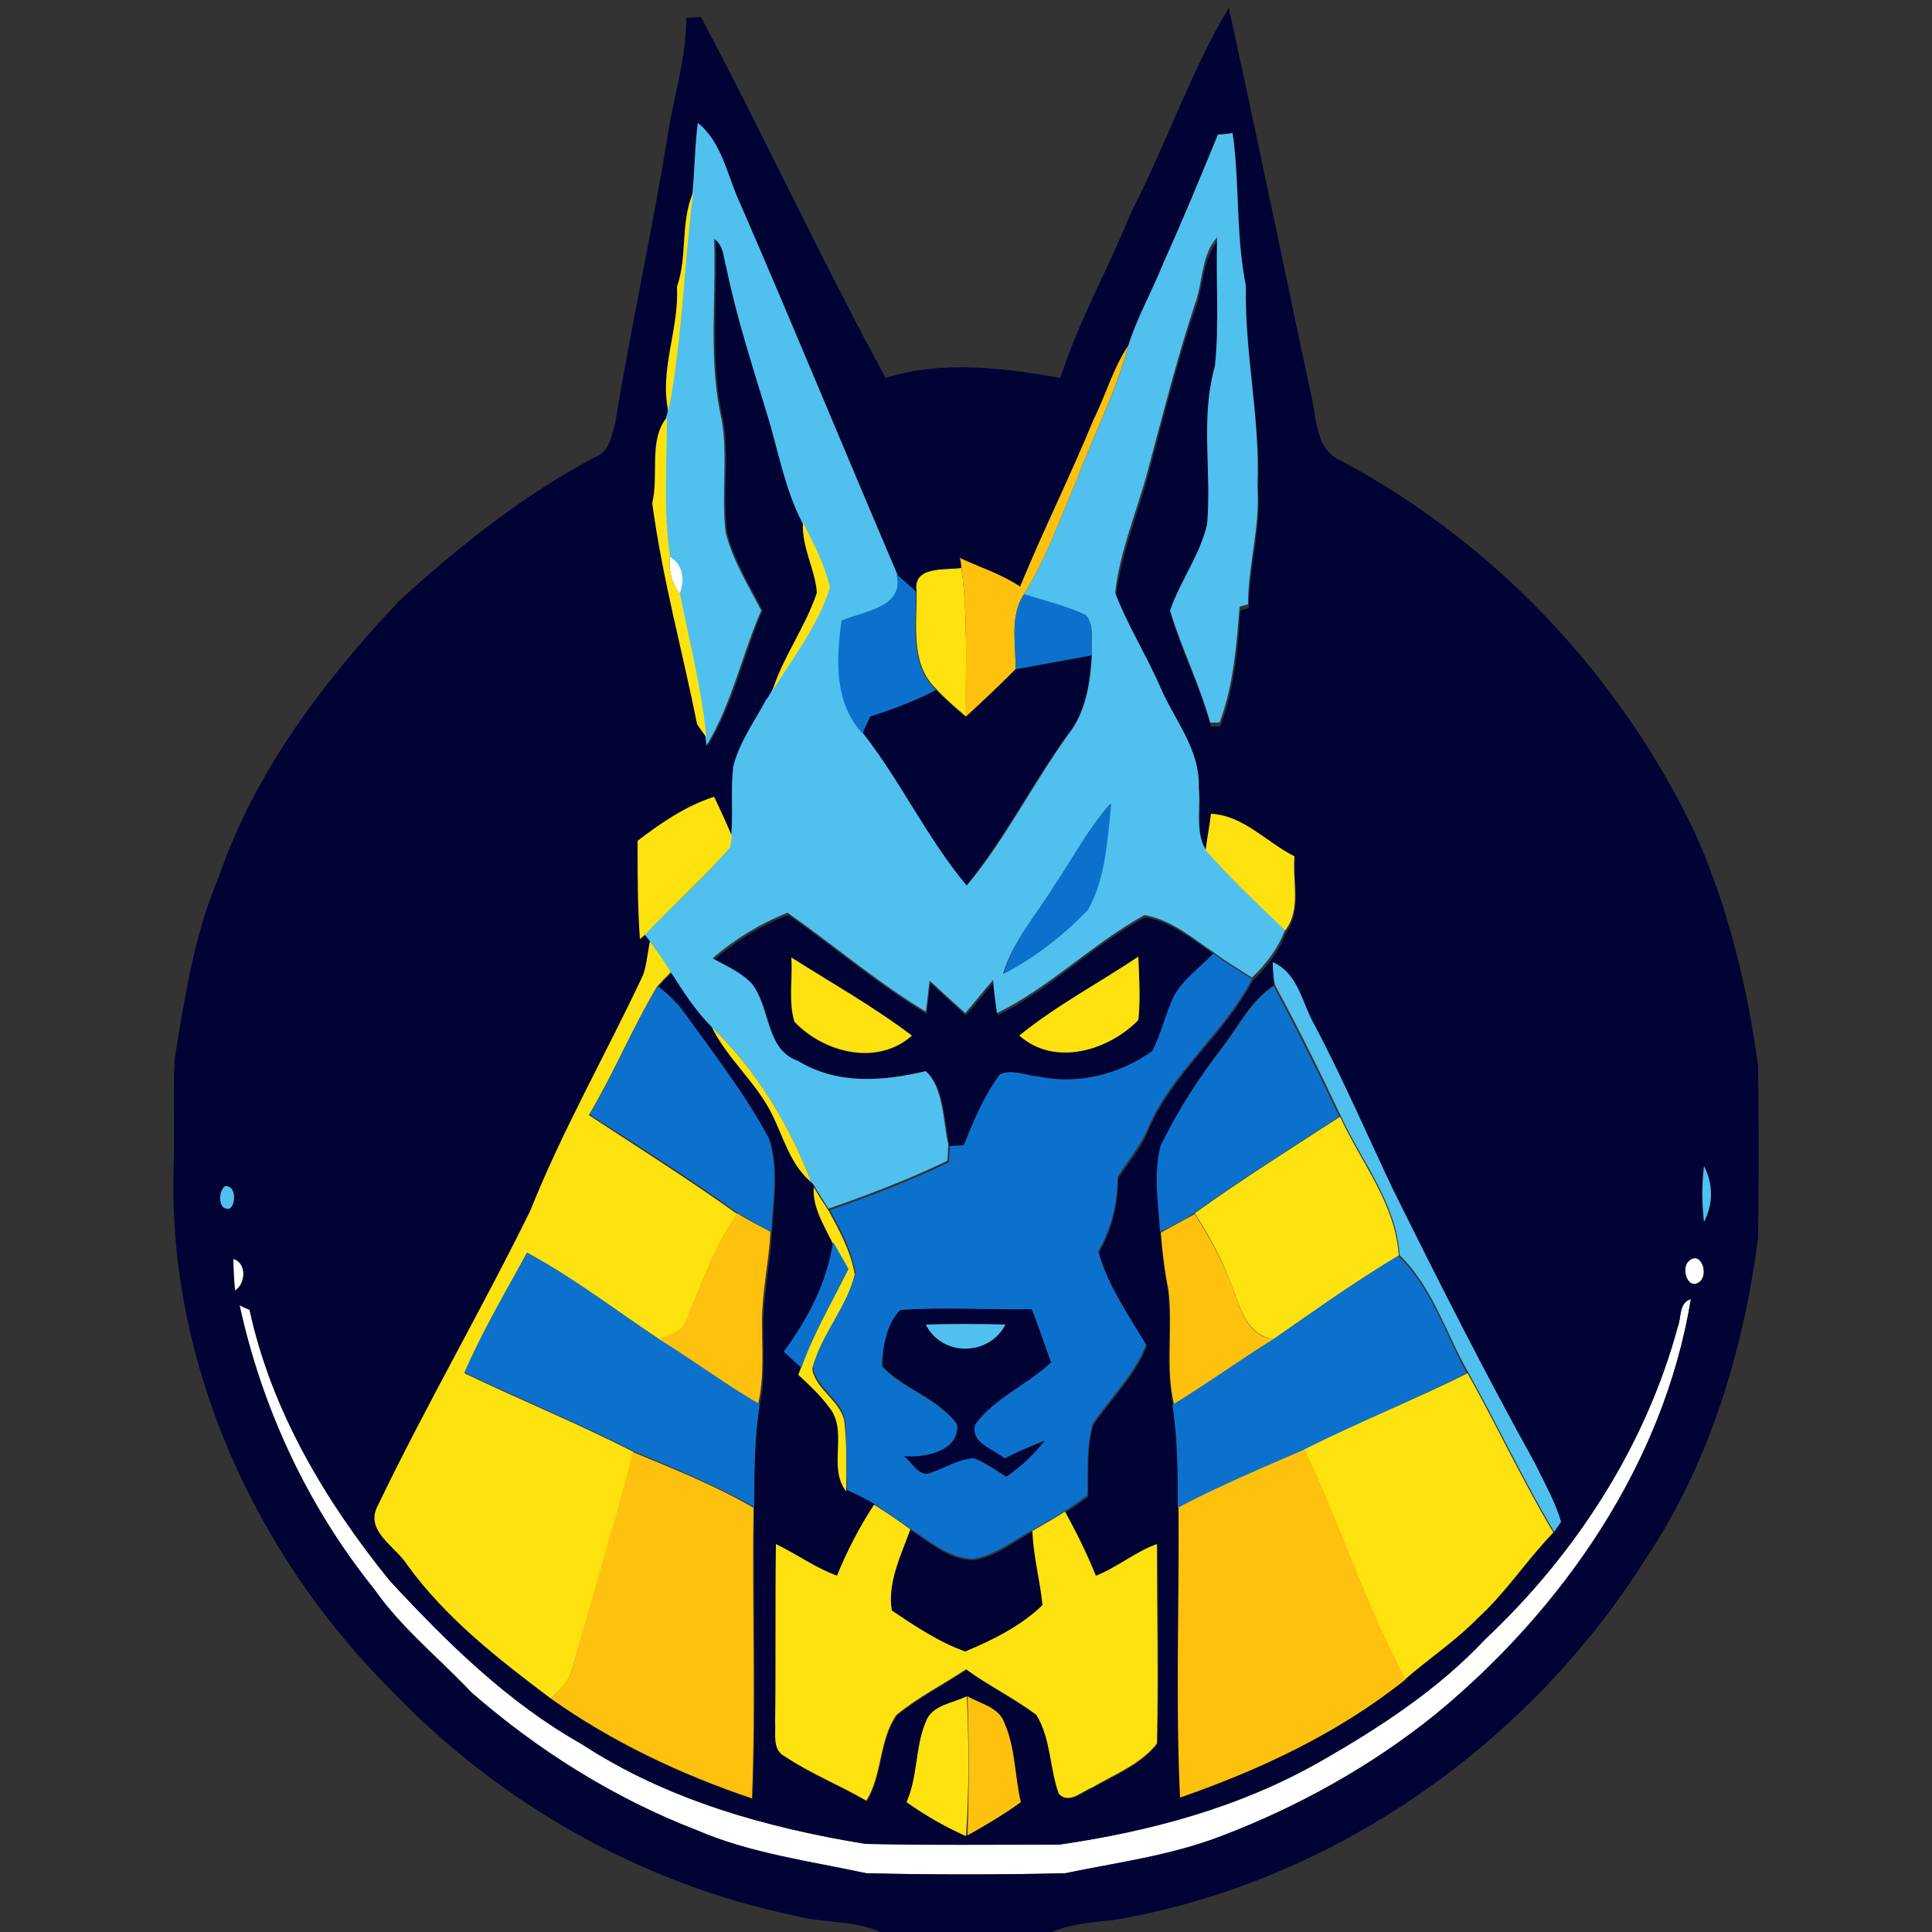<?xml version="1.0" encoding="utf-8"?>
<!-- Generator: Adobe Illustrator 26.0.3, SVG Export Plug-In . SVG Version: 6.00 Build 0)  -->
<svg version="1.1" id="Layer_1" xmlns="http://www.w3.org/2000/svg" xmlns:xlink="http://www.w3.org/1999/xlink" x="0px" y="0px"
	 viewBox="0 0 250 250" style="enable-background:new 0 0 250 250;" xml:space="preserve">
<rect x="0" y="0" width="250" height="250" fill="#333333" stroke="none"/>
<style type="text/css">
	.st0{fill:#FFFFFF;}
	.st1{fill:#000334;}
	.st2{fill:#50C0EE;}
	.st3{fill:#FDE210;}
	.st4{fill:#FDC10E;}
	.st5{fill:#0C71CD;}
</style>
<g id="_x23_ffffffff">
	<path class="st0" d="M86.7,72c1.8,1,2.1,3.2,1.3,4.9C86.9,75.5,86.5,73.8,86.7,72z"/>
	<path class="st0" d="M30.2,162.9c1.8,0.5,1.6,3.2,0.2,4.1C30.2,165.6,30.2,164.3,30.2,162.9z"/>
	<path class="st0" d="M218.5,163.2c1.6-1.5,2.7,1.8,1.4,2.7C218.4,167,217.5,164.1,218.5,163.2z"/>
	<path class="st0" d="M217.1,171.7c0.5-1.3,0.1-3.1,1.7-3.6c-3.5,21.3-16.6,40.1-33,53.7c-8.3,6.7-17.8,12-27.8,15.8
		c-6.5,2.5-13.4,3.4-20.2,4.8c-8.6,0.2-17.2,0.2-25.7,0c-7.4-1.6-15-2.5-22-5.6c-10.7-4.1-20.5-10.3-29.1-17.8
		c-4.2-4.5-9.1-8.4-12.6-13.4C39.8,195,33.9,182.2,31,168.9c0.3,0.2,1,0.5,1.3,0.6c2.8,13,9.8,24.8,18.1,35
		c7.4,8,15.3,15.8,24.9,21.2c11,7.2,23.8,10.8,36.7,12.9c8.3,0.1,16.7,0.1,25,0.1c11.8-1.7,23.5-4.8,33.9-10.8
		c7.7-4.4,15.2-9.3,21.3-15.8C203.8,201.2,212.9,187.2,217.1,171.7z"/>
</g>
<g id="_x23_000334ff">
	<path class="st1" d="M88.8,2.3c0.5,0,1.4-0.1,1.9-0.1c8.2,15.4,15.5,31.3,23.9,46.7c7.3-2.3,15.2-1.3,22.6,0
		c2.4-7.4,6.3-14.3,9.2-21.5c4.5-8.7,7.6-18,12.6-26.4c3.6,16.4,7,32.9,10.5,49.4c0.9,3.2,0.5,7.7,4,9.2
		c19.9,10.6,36.1,27.8,45.8,48.1c4.3,9.6,6.8,19.9,8.2,30.3c0.1,7.4,0.1,14.8,0,22.1c-1.9,14.7-6.3,29.3-14.6,41.7
		c-15.3,24.2-40.8,42-69.1,46.7c-2.6,0.2-5.2,0.5-7.7,1.5h-22.2c-3.5-1.6-7.4-1.1-11-2.1c-19.9-4.1-38.4-14.6-52.4-29.3
		c-17.9-17.9-29.1-43.1-28-68.6c0.1-4.3-0.1-8.7,0.1-13c1.3-7.9,2.5-16,5.7-23.5C33,99.8,41.9,88.1,51.7,77.7
		c7.8-7.1,16.1-13.7,25.4-18.6c1.8-0.7,2-2.7,2.5-4.3c2-12.3,4.7-24.4,6.7-36.7C87.1,12.8,88.8,7.6,88.8,2.3 M90.3,15.9
		c-0.3,3-0.4,6-0.6,9.1c-1.7,3.8-0.7,8.2-2.1,12.2c0.3,5.5-2.3,10.7-1.2,16.2L86.3,54c-2.5,3-1.1,7.5-1.9,11.1
		c1.3,9.7,3.9,19.1,5.9,28.6c0.3,0.4,0.9,1.2,1.2,1.7l0.1,1.1c3.3-5.3,4.6-11.7,7.1-17.5c-1.7-3.3-3.7-6.5-4.6-10.1
		c-0.6-4.8,0.3-9.7-0.5-14.5c-1.8-7.7-0.7-15.7-1-23.5c1.2,0.9,1.2,2.5,1.6,3.8c1.3,6.3,3.3,12.5,5.2,18.7c1.5,4.7,2.2,9.7,4.6,14.2
		c-0.2,3.2,1.6,6,1.8,9.2c-1.5,4.4-4.5,8.2-5.8,12.8l-0.4,0.7c-0.1,0.1-0.2,0.3-0.3,0.4c-1.6,2.7-3.4,5.4-4.2,8.5
		c-0.4,3,0,6.1-0.3,9.1c-0.7-1.7-1.5-3.4-2.3-5.1c-3.7,1.2-6.9,3.4-9.9,5.7c0,4.2,0.1,8.5,0.3,12.7l0.7-0.6l0.7,0.9
		c-0.3,1.5-0.4,3-1,4.4c-4.8,10.2-10.4,20-14.6,30.5c-6.3,12.9-13.5,25.2-19.7,38.1c-1.8,3.2,2.4,5.3,3.8,7.7
		c5,6.9,11.9,12.2,18.6,17.3c7.9,5.6,16.8,9.8,26,12.9c0.5-12.5,0.1-25.1,0.2-37.6c0-4.4,0-8.9,0.7-13.3c0.8-3.5,0.4-7.1,0.5-10.7
		c0-3.9,0.9-7.7,1.1-11.6c0.2-4,1-8.2-0.3-12.1c-3.2-5.9-7.4-11.2-11.2-16.6c-0.9-1.2-2-2.2-3.2-3.1c0.5-0.7,1.1-1.3,1.8-1.9
		c1.5,2.5,3.2,5,5.3,7.1c2,4.1,5.8,7.2,7.8,11.3c1.5,3,2.4,6.6,5.1,8.8l0.3,0.6c-0.2,2.6,1.3,4.9,2.5,7.1c-0.8,5.2-3.3,9.9-6.4,14.1
		c0.8,0.7,1.5,1.4,2.3,2.1l-0.3,0.8c1.3,1.3,2.8,2.6,3.9,4.1c2.7,3.1-0.2,7.8,2.3,11c1.2,0.6,2.4,1.1,3.5,1.8
		c-1.9,2.9-3.5,6-4.8,9.2c-2.8-1-5.3-2.8-8-4c-0.1,7.7,0,15.4-0.1,23.1c0.2,1.5-0.3,3.5,1.3,4.4c3.3,2.2,7,3.8,10.5,5.7
		c2.1-3.4,1.6-7.9,3.9-11.1c2.8-2.3,6-3.9,9-5.9c2.9,2.2,6.2,3.8,9.1,5.9c1.9,3,1.8,6.9,2.9,10.2c1.3,1.4,2.9-0.3,4.3-0.8
		c2.9-1.7,6.3-3,8.4-5.7c0.2-8.6,0.1-17.2,0-25.8c-2.8,1-5.1,3-7.9,4.1c-1.1-2.9-2.5-5.6-4-8.3c1-0.6,1.9-1.3,2.9-2
		c0.1-3.1-0.2-6.3,0.7-9.3c2.3-3.4,5.4-6.3,6.9-10.2c-2.3-3.9-5-7.7-6.2-12.1c1.7-2.9,2.5-6.2,2.5-9.6c1.3-2,2.9-3.8,3.8-6
		c3.1-7.5,9.9-12.5,13.6-19.6c1.9-1.8,3.4-3.8,4.3-6.2c2.1-2.8,0.9-6.5,1.2-9.6c-3.6-1.8-6.6-5.3-10.8-5.5c-0.2,1.6-0.5,3.2-0.7,4.8
		c-1.4-2.4-0.6-5.5-0.9-8.1c0.2-4.9-3.2-8.7-5-13c-1.8-4.1-4.2-7.9-5.8-12.1c0.7-5.6,2.9-10.8,4.3-16.1c1.9-7.1,3.6-14.2,6-21.2
		c1.1-2.8,0.8-6.3,2.9-8.7c-0.1,5.5,0.3,11.1-0.3,16.7c-1.9,6.6-0.5,13.6-1,20.4c-0.8,4-3.4,7.4-4.8,11.2c1.5,4.9,3.8,9.5,5.2,14.5
		c0.3,0,0.9,0,1.2,0c1.8-4.7,2.3-9.9,2.6-15c0.3-0.1,0.8-0.2,1.1-0.3c0-5.1,1.6-10.2,1.2-15.3c0.4-8.7-1.7-17.3-1.5-26
		c-1.4-6.5-0.8-13.2-1.7-19.7c-0.5,0-1.4,0.1-1.9,0.2c-2.3,5.6-4.5,11.2-7.1,16.7c-0.1,0.1-0.2,0.4-0.2,0.5
		c-1.4,3.4-3.2,6.6-4.3,10.1c-2,2.9-3,6.4-4.5,9.6c-3,7.3-6.5,14.3-9.4,21.5c-2.4-1.6-5.2-2.6-7.8-3.7c0.1,0.3,0.1,1,0.2,1.3
		c-2.1,0.3-6.3-0.3-5.8,3c-0.8-0.7-1.7-1.4-2.5-2.2c-6.8-16-13.4-32-20.3-47.9C94.1,22.8,93.5,18.5,90.3,15.9 M164.7,124.5
		c0,0.8,0.1,2.3,0.1,3c-2.9,1.9-4.5,5.1-6.5,7.8c-3.1,4-5.9,8.3-8,12.9c-0.9,3.6-0.3,7.5-0.1,11.2c0.2,2.5,0.5,5,0.9,7.5
		c0.6,4.9-0.4,9.9,0.7,14.8c0.7,4.4,0.7,8.9,0.7,13.3c0.2,12.5-0.3,25.1,0.2,37.6c10.4-3.7,20.5-8.4,29.2-15.3
		c3.1-2.7,6.6-5.1,9.5-8c3.6-3.3,6.3-7.5,9.7-11c0.2-0.3,0.7-1,0.9-1.3c-0.8-2.7-2.2-5.1-3.4-7.6c-6.4-11.7-12.5-23.5-18.4-35.5
		c-3.3-7-6.3-14.1-10-21C168.5,130,168.1,126,164.7,124.5 M220.5,150.9c-0.2,2.4-0.2,4.8,0,7.2C221.7,155.8,221.7,153.1,220.5,150.9
		 M29.1,153.5c-0.9,0.6-0.9,3.1,0.6,2.9C30.6,155.8,30.6,153.3,29.1,153.5 M30.2,162.9c0,1.4,0.1,2.7,0.2,4.1
		C31.8,166.2,32,163.5,30.2,162.9 M218.5,163.2c-1,0.9-0.2,3.8,1.4,2.7C221.2,164.9,220.1,161.7,218.5,163.2 M217.1,171.7
		c-4.2,15.5-13.3,29.5-24.9,40.4c-6.1,6.5-13.6,11.4-21.3,15.8c-10.4,5.9-22.1,9.1-33.9,10.8c-8.4,0-16.7,0.1-25-0.1
		c-12.8-2.1-25.7-5.7-36.7-12.9c-9.6-5.4-17.5-13.2-24.9-21.2c-8.3-10.3-15.3-22-18.1-35c-0.3-0.2-1-0.5-1.3-0.6
		c2.9,13.3,8.8,26,17.4,36.7c3.5,5.1,8.4,9,12.6,13.4c8.6,7.5,18.5,13.7,29.1,17.8c7,3,14.6,4,22,5.6c8.6,0.2,17.2,0.2,25.7,0
		c6.8-1.4,13.7-2.3,20.2-4.8c10-3.8,19.5-9.1,27.8-15.8c16.5-13.5,29.5-32.4,33-53.7C217.2,168.6,217.6,170.5,217.1,171.7
		 M119.8,222.8c-1.4,3.3-1,7-2.4,10.3c2.4,1.7,5,3.2,7.7,4.4c2.4-1.3,4.7-2.7,6.9-4.3c-0.8-3.4-0.7-7-2.1-10.2
		c-0.7-2.1-3.1-2.6-4.8-3.5C123.3,220.5,120.6,220.6,119.8,222.8z"/>
	<path class="st1" d="M131.4,86.6c3.3-0.6,6.6-1.2,9.8-1.8c-0.2,3.6-0.7,7.4-3.1,10.3c-4.6,6.3-8.1,13.4-13.1,19.5
		c-5.1-6.1-8.5-13.5-13.4-19.7c0.3-0.5,0.8-1.7,1-2.2c2.9-0.9,5.8-2,8.5-3.4c1.2,1.2,2.5,2.3,3.8,3.5
		C127.2,90.8,129.3,88.7,131.4,86.6z"/>
	<path class="st1" d="M92.3,124.3c2.9-2.5,6.1-4.5,9.7-5.9c6,4.2,11.6,9,17.9,12.8c0.2-1.3,0.3-2.7,0.5-4c1.5,1.4,3,2.8,4.6,4.2
		c1.2-1.4,2.4-2.9,3.6-4.3c0.2,1.4,0.4,2.8,0.5,4.3c6.9-3.4,12.3-9.1,19.1-12.7c3.4,0.6,6.1,2.9,8.9,4.8c-1.8,1.7-3.8,3.3-5.1,5.3
		c-1.2,2.3-1.6,5-2.9,7.3c-4.2,3-9.6,4.4-14.7,3.3c-1.6-0.1-3.4-0.9-5-0.3c-2.1,2.7-3.3,6-4.7,9.2c-0.5,0-1.4,0.1-1.8,0.1
		c-0.7-3.1-0.6-7.3-2.9-9.5c-5.5,1.3-11.5,1.8-16.5-1.3c-4.3-1.5-3.6-6.9-6-10C96,126.1,94,125.3,92.3,124.3 M102.4,123.9
		c0.1,2.8-0.4,5.7,0.4,8.4c3.8,4,10.7,5.7,15.2,1.8C113.1,130.2,107.7,127.2,102.4,123.9 M131.9,134c4.6,4.1,11.6,1.9,15.4-2.1
		c0.3-2.7,0.1-5.5,0-8.2C142.2,127.2,136.7,130.1,131.9,134z"/>
	<path class="st1" d="M116.5,169.5c5.7-0.4,11.4,0,17.1-0.1c0.8,2.3,1.6,4.6,2.5,6.9c-3.1,2.9-7.3,4.6-9.8,8
		c-0.7,2.4,2.3,3.2,3.8,4.4c1.7-0.9,3.4-1.6,5.2-2.3c-1.4,1.8-3.1,3.4-5,4.7c-1.4-0.9-2.7-1.8-4.2-2.4c-1.9,0.1-3.6,1.3-5.4,1.8
		c-1.7,0.9-2.6-1.3-3.7-2.1c2.7,0.2,7.3-0.7,6.9-4.1c-2.5-3.4-6.8-4.5-9.7-7.5C114.2,174.3,114.7,171.3,116.5,169.5 M119.8,171.4
		c2.1,4.2,8.2,4.1,10.3,0C126.7,171.3,123.3,171.3,119.8,171.4z"/>
	<path class="st1" d="M117.8,198c2.5,1.6,5,3.9,8.2,3.9c2.8-0.4,5.1-2.3,7.6-3.7c0.1,3.2,1,6.4,1.3,9.6c-2.8,2.7-6.4,4.5-10,6
		c-3.4-1.2-6.5-3.3-9.5-5.3C114.8,204.9,116.6,201.3,117.8,198z"/>
</g>
<g id="_x23_50c0eeff">
	<path class="st2" d="M90.3,15.9c3.2,2.6,3.8,6.9,5.5,10.5c6.9,15.9,13.5,32,20.3,47.9c1,4.3-4.3,4.8-7.1,6c-0.7,5-1,10.6,2.7,14.6
		c4.9,6.3,8.3,13.6,13.4,19.7c5-6,8.5-13.1,13.1-19.5c2.3-2.9,2.9-6.7,3.1-10.3c-0.2-1.7,0.4-3.8-0.8-5.2c-2.5-1.2-5.3-1.8-8-2.7
		c2.8-4.5,4.6-9.6,6.7-14.5c2.2-5.9,5.2-11.5,6.8-17.7c1.1-3.5,2.9-6.7,4.3-10.1c0.1-0.1,0.2-0.4,0.2-0.5c2.5-5.5,4.8-11.1,7.1-16.7
		c0.5,0,1.4-0.1,1.9-0.2c0.9,6.6,0.4,13.2,1.7,19.7c-0.2,8.7,1.9,17.3,1.5,26c0.4,5.2-1.2,10.2-1.2,15.3c-0.3,0.1-0.8,0.2-1.1,0.3
		c-0.4,5-0.8,10.3-2.6,15c-0.3,0-0.9,0-1.2,0c-1.4-5-3.7-9.6-5.2-14.5c1.3-3.8,3.9-7.2,4.8-11.2c0.6-6.8-0.9-13.7,1-20.4
		c0.6-5.5,0.1-11.1,0.3-16.7c-2.1,2.3-1.8,5.8-2.9,8.7c-2.3,7-4.1,14.1-6,21.2c-1.4,5.4-3.7,10.6-4.3,16.1c1.6,4.2,4,8,5.8,12.1
		c1.8,4.3,5.2,8.1,5,13c0.3,2.7-0.5,5.7,0.9,8.1c3.2,3.7,6.8,7,10.3,10.4c-0.9,2.4-2.5,4.5-4.3,6.2c-1.7-1.1-3.4-2.1-5-3.3
		c-2.8-1.9-5.5-4.2-8.9-4.8c-6.7,3.7-12.2,9.3-19.1,12.7c-0.2-1.4-0.4-2.9-0.5-4.3c-1.2,1.4-2.4,2.9-3.6,4.3
		c-1.5-1.4-3.1-2.8-4.6-4.2c-0.2,1.3-0.3,2.7-0.5,4c-6.3-3.8-11.9-8.6-17.9-12.8c-3.5,1.4-6.8,3.4-9.7,5.9c1.8,1,3.7,1.8,5.1,3.3
		c2.4,3.1,1.7,8.5,6,10c5.1,3.1,11,2.6,16.5,1.3c2.3,2.1,2.2,6.4,2.9,9.5c0,0.5-0.1,1.6-0.1,2.1c-5,2.4-10.2,4.4-15.4,6.2
		c-0.7-1.1-1.3-2.1-2-3.2L105,153c-2.9-7.5-7.1-14.5-12.9-20.1c-2.1-2.1-3.7-4.6-5.3-7.1c-0.9-1.4-1.8-2.7-2.7-4l-0.7-0.9
		c3.7-3.8,7.7-7.2,11-11.3c0.1-0.4,0.2-1.1,0.2-1.4c0.3-3-0.1-6.1,0.3-9.1c0.8-3.1,2.7-5.7,4.2-8.5c0.1-0.1,0.2-0.3,0.3-0.4l0.4-0.7
		c2.7-4.4,5.9-8.6,7.5-13.5c-0.7-3-2.1-5.7-3.5-8.4c-2.3-4.4-3.1-9.4-4.6-14.2c-1.9-6.2-3.9-12.4-5.2-18.7c-0.4-1.3-0.3-2.9-1.6-3.8
		c0.3,7.8-0.8,15.8,1,23.5c0.8,4.8-0.1,9.7,0.5,14.5c0.9,3.6,2.9,6.8,4.6,10.1c-2.5,5.7-3.8,12.1-7.1,17.5l-0.1-1.1
		c-0.6-6.2-2.2-12.3-3.4-18.5c0.8-1.8,0.5-3.9-1.3-4.9c-0.9-6-0.4-12-0.4-18l0.2-0.7c1.8-9.3,2-18.9,3.2-28.3
		C89.9,21.9,89.9,18.9,90.3,15.9 M136.5,114.5c-2.3,3.8-5.4,7.2-6.7,11.5c4.1-2.1,7.8-5,10.9-8.3c2.3-4.1,2.5-9.1,3-13.7
		C140.9,107.1,138.9,111,136.5,114.5z"/>
	<path class="st2" d="M164.7,124.5c3.4,1.5,3.8,5.5,5.5,8.3c3.6,6.9,6.7,14,10,21c5.9,11.9,11.9,23.8,18.4,35.5
		c1.2,2.5,2.6,4.9,3.4,7.6c-0.2,0.3-0.7,1-0.9,1.3c-4-6.7-7.3-13.8-11.1-20.6c-2.9-5.1-4.6-11-8.9-15.2c-0.4-6.7-4.9-12.1-7.6-18
		c-2.7-5.7-5.5-11.4-8.5-16.9C164.8,126.8,164.7,125.3,164.7,124.5z"/>
	<path class="st2" d="M220.5,150.9c1.2,2.3,1.2,4.9,0,7.2C220.2,155.7,220.2,153.3,220.5,150.9z"/>
	<path class="st2" d="M29.1,153.5c1.4-0.2,1.5,2.3,0.6,2.9C28.2,156.7,28.2,154.2,29.1,153.5z"/>
	<path class="st2" d="M119.8,171.4c3.4-0.1,6.9-0.1,10.3,0C128,175.5,121.9,175.6,119.8,171.4z"/>
</g>
<g id="_x23_fde210ff">
	<path class="st3" d="M87.6,37.1c1.4-4,0.4-8.3,2.1-12.2c-1.2,9.4-1.4,19-3.2,28.3C85.3,47.8,87.9,42.6,87.6,37.1z"/>
	<path class="st3" d="M84.4,65.1c0.9-3.6-0.5-8.2,1.9-11.1c0,6-0.5,12,0.4,18c-0.2,1.8,0.2,3.5,1.3,4.9c1.2,6.1,2.8,12.2,3.4,18.5
		c-0.3-0.4-0.9-1.2-1.2-1.7C88.3,84.2,85.7,74.8,84.4,65.1z"/>
	<path class="st3" d="M103.9,67.6c1.4,2.7,2.8,5.5,3.5,8.4c-1.5,4.9-4.8,9.1-7.5,13.5c1.4-4.5,4.3-8.3,5.8-12.8
		C105.5,73.7,103.7,70.8,103.9,67.6z"/>
	<path class="st3" d="M118.6,76.5c-0.5-3.3,3.7-2.7,5.8-3c0.9,6.4,0.5,12.8,0.6,19.2c-1.3-1.1-2.6-2.2-3.8-3.5
		C117.7,85.9,118.7,80.8,118.6,76.5z"/>
	<path class="st3" d="M99.2,90.6c0.1-0.1,0.2-0.3,0.3-0.4C99.4,90.3,99.3,90.5,99.2,90.6z"/>
	<path class="st3" d="M82.5,108.8c3-2.3,6.2-4.5,9.9-5.7c0.8,1.7,1.6,3.4,2.3,5.1c0,0.4-0.2,1.1-0.2,1.4c-3.4,4-7.4,7.5-11,11.3
		l-0.7,0.6C82.5,117.3,82.5,113.1,82.5,108.8z"/>
	<path class="st3" d="M156.7,105.3c4.2,0.2,7.2,3.7,10.8,5.5c-0.3,3.2,0.9,6.9-1.2,9.6c-3.5-3.4-7.1-6.7-10.3-10.4
		C156.2,108.5,156.5,106.9,156.7,105.3z"/>
	<path class="st3" d="M84.1,121.8c0.9,1.3,1.9,2.6,2.7,4c-0.6,0.6-1.2,1.2-1.8,1.9c-3.2,5.4-5.6,11.2-8.8,16.6
		c6.4,4.2,12.9,8.3,19.2,12.8c-3,4.2-4.6,9.1-6.6,13.8c-0.5,1.6-2.2,1.8-3.5,2.4c-5.7-3.8-11.1-7.9-17.1-11.2
		c-2.8,5.2-5.8,10.2-8.1,15.6c7.3,3.5,14.7,6.5,21.9,10.2c-2.4,9.5-5.3,18.8-8,28.2c-0.4,1.6-1.7,2.6-2.7,3.7
		c-6.8-5.1-13.6-10.4-18.6-17.3c-1.5-2.4-5.6-4.4-3.8-7.7c6.2-12.9,13.4-25.3,19.7-38.1c4.2-10.5,9.8-20.3,14.6-30.5
		C83.7,124.8,83.8,123.2,84.1,121.8z"/>
	<path class="st3" d="M102.4,123.9c5.2,3.3,10.7,6.4,15.6,10.1c-4.5,4-11.4,2.2-15.2-1.8C102,129.6,102.6,126.6,102.4,123.9z"/>
	<path class="st3" d="M131.9,134c4.8-3.9,10.3-6.8,15.4-10.2c0.1,2.7,0.3,5.5,0,8.2C143.5,135.9,136.5,138.1,131.9,134z"/>
	<path class="st3" d="M92.1,132.9c5.8,5.6,10,12.6,12.9,20.1c-2.7-2.2-3.6-5.8-5.1-8.8C97.9,140.1,94.1,137,92.1,132.9z"/>
	<path class="st3" d="M154.6,157c6.1-4.4,12.5-8.4,18.8-12.5c2.7,5.9,7.2,11.3,7.6,18c-5.6,3.3-10.9,7.1-16.2,10.8
		c-3.7-0.6-4.4-4.5-5.6-7.4C158,162.7,156.4,159.8,154.6,157z"/>
	<path class="st3" d="M105.3,153.6c0.6,1.1,1.3,2.1,2,3.2c1.4,2.6,2.8,5.2,3.3,8.1c-1,4.4-4.3,7.8-5.5,12.2c0.4,2.8,4,4.3,4.2,7.2
		c0.3,2.9,0.2,5.8,0.2,8.7c-2.5-3.2,0.4-7.9-2.3-11c-1.1-1.5-2.5-2.8-3.9-4.1l0.3-0.8c1.6-4.5,4-8.5,6.1-12.8
		c-0.7-1.2-1.3-2.3-2-3.5C106.6,158.5,105.1,156.2,105.3,153.6z"/>
	<path class="st3" d="M189.9,177.7c3.8,6.8,7.1,13.9,11.1,20.6c-3.4,3.5-6.1,7.7-9.7,11c-2.9,3-6.4,5.3-9.5,8
		c-5.1-9.6-8.4-20-13.1-29.8C175.7,184,182.9,181.2,189.9,177.7z"/>
	<path class="st3" d="M108.3,203.9c1.3-3.2,2.9-6.3,4.8-9.2c1.6,1,3.2,2.1,4.7,3.2c-1.2,3.3-3,6.9-2.4,10.5c3,2,6.1,4.1,9.5,5.3
		c3.6-1.5,7.2-3.3,10-6c-0.3-3.2-1.2-6.3-1.3-9.6c1.4-0.8,2.8-1.6,4.2-2.5c1.5,2.7,2.8,5.4,4,8.3c2.8-1.1,5.1-3.1,7.9-4.1
		c0,8.6,0.2,17.2,0,25.8c-2.1,2.7-5.5,4-8.4,5.7c-1.3,0.5-3,2.2-4.3,0.8c-1.2-3.3-1-7.1-2.9-10.2c-2.9-2.2-6.2-3.8-9.1-5.9
		c-3,2-6.2,3.6-9,5.9c-2.3,3.3-1.8,7.7-3.9,11.1c-3.4-2-7.2-3.5-10.5-5.7c-1.7-0.8-1.2-2.9-1.3-4.4c0.1-7.7,0-15.4,0.1-23.1
		C103.1,201.1,105.5,202.9,108.3,203.9z"/>
	<path class="st3" d="M119.8,222.8c0.8-2.2,3.5-2.4,5.3-3.3c0.3,6,0.3,12.1-0.1,18.1c-2.7-1.2-5.3-2.7-7.7-4.4
		C118.8,229.8,118.4,226.1,119.8,222.8z"/>
</g>
<g id="_x23_fdc10eff">
	<path class="st4" d="M150.4,34.6c0.1-0.1,0.2-0.4,0.2-0.5C150.5,34.3,150.4,34.5,150.4,34.6z"/>
	<path class="st4" d="M141.5,54.3c1.6-3.2,2.5-6.6,4.5-9.6c-1.6,6.1-4.6,11.8-6.8,17.7c-2.1,4.9-3.9,10-6.7,14.5
		c-1.9,2.9-1,6.4-1.1,9.7c-2.1,2.1-4.2,4.1-6.4,6.1c-0.1-6.4,0.3-12.9-0.6-19.2c0-0.3-0.1-1-0.2-1.3c2.6,1.2,5.4,2.1,7.8,3.7
		C135,68.6,138.5,61.6,141.5,54.3z"/>
	<path class="st4" d="M88.8,170.8c2-4.7,3.6-9.6,6.6-13.8c1.4,0.9,2.9,1.6,4.3,2.4c-0.2,3.9-1.1,7.7-1.1,11.6
		c0,3.6,0.3,7.2-0.5,10.7c-4.4-2.7-8.6-5.7-13-8.4C86.6,172.6,88.3,172.4,88.8,170.8z"/>
	<path class="st4" d="M150.2,159.5c1.5-0.8,2.9-1.6,4.4-2.4c1.8,2.8,3.4,5.7,4.6,8.8c1.2,2.9,1.9,6.9,5.6,7.4
		c-4.4,2.7-8.6,5.8-12.9,8.4c-1.1-4.9-0.1-9.9-0.7-14.8C150.7,164.5,150.4,162,150.2,159.5z"/>
	<path class="st4" d="M81.9,187.9c5.3,2.2,10.6,4.3,15.6,7.2c-0.2,12.6,0.3,25.1-0.2,37.6c-9.2-3.1-18.1-7.3-26-12.9
		c1-1.1,2.3-2.2,2.7-3.7C76.6,206.6,79.5,197.3,81.9,187.9z"/>
	<path class="st4" d="M152.5,195c5.3-2.8,10.8-5.1,16.3-7.5c4.7,9.8,7.9,20.2,13.1,29.8c-8.6,6.9-18.8,11.7-29.2,15.3
		C152.1,220.1,152.6,207.6,152.5,195z"/>
	<path class="st4" d="M125.2,219.5c1.7,1,4.1,1.4,4.8,3.5c1.4,3.2,1.3,6.8,2.1,10.2c-2.2,1.6-4.6,3-6.9,4.3
		C125.4,231.6,125.4,225.5,125.2,219.5z"/>
</g>
<g id="_x23_0c71cdff">
	<path class="st5" d="M116,74.3c0.8,0.7,1.7,1.5,2.5,2.2c0.1,4.4-0.9,9.4,2.6,12.8c-2.7,1.4-5.6,2.5-8.5,3.4c-0.3,0.6-0.8,1.7-1,2.2
		c-3.7-4-3.4-9.6-2.7-14.6C111.8,79.1,117.1,78.6,116,74.3z"/>
	<path class="st5" d="M131.4,86.6c0.1-3.2-0.8-6.8,1.1-9.7c2.7,0.8,5.4,1.5,8,2.7c1.2,1.4,0.6,3.5,0.8,5.2
		C138,85.4,134.7,86,131.4,86.6z"/>
	<path class="st5" d="M136.5,114.5c2.4-3.5,4.3-7.4,7.3-10.5c-0.5,4.6-0.7,9.6-3,13.7c-3.1,3.3-6.9,6.2-10.9,8.3
		C131.1,121.7,134.2,118.3,136.5,114.5z"/>
	<path class="st5" d="M157,123.4c1.6,1.2,3.3,2.2,5,3.3c-3.7,7.1-10.5,12.1-13.6,19.6c-1,2.2-2.6,4-3.8,6c0,3.4-0.8,6.7-2.5,9.6
		c1.2,4.4,3.9,8.2,6.2,12.1c-1.5,3.9-4.6,6.8-6.9,10.2c-0.9,3-0.6,6.2-0.7,9.3c-1,0.7-1.9,1.4-2.9,2c-1.4,0.9-2.8,1.7-4.2,2.5
		c-2.5,1.3-4.7,3.2-7.6,3.7c-3.2,0-5.7-2.3-8.2-3.9c-1.6-1.1-3.1-2.2-4.7-3.2c-1.1-0.7-2.3-1.3-3.5-1.8c-0.1-2.9,0-5.8-0.2-8.7
		c-0.3-3-3.8-4.4-4.2-7.2c1.1-4.3,4.4-7.8,5.5-12.2c-0.5-2.9-1.9-5.6-3.3-8.1c5.2-1.8,10.4-3.8,15.4-6.2c0-0.5,0.1-1.6,0.1-2.1
		c0.4,0,1.3-0.1,1.8-0.1c1.3-3.2,2.6-6.4,4.7-9.2c1.6-0.7,3.4,0.2,5,0.3c5.1,1.1,10.5-0.3,14.7-3.3c1.2-2.3,1.7-4.9,2.9-7.3
		C153.2,126.7,155.2,125.2,157,123.4 M116.5,169.5c-1.8,1.8-2.3,4.8-2.4,7.3c2.8,3,7.2,4.1,9.7,7.5c0.4,3.5-4.2,4.4-6.9,4.1
		c1.1,0.8,2.1,3,3.7,2.1c1.8-0.6,3.5-1.7,5.4-1.8c1.5,0.6,2.9,1.6,4.2,2.4c1.9-1.3,3.6-2.9,5-4.7c-1.8,0.7-3.5,1.4-5.2,2.3
		c-1.5-1.2-4.5-2-3.8-4.4c2.5-3.4,6.7-5.1,9.8-8c-0.8-2.3-1.6-4.6-2.5-6.9C127.9,169.5,122.2,169.1,116.5,169.5z"/>
	<path class="st5" d="M85.1,127.6c1.2,0.9,2.3,1.9,3.2,3.1c3.9,5.4,8.1,10.8,11.2,16.6c1.2,3.9,0.5,8.1,0.3,12.1
		c-1.5-0.8-2.9-1.6-4.3-2.4c-6.2-4.5-12.7-8.6-19.2-12.8C79.5,138.9,81.8,133,85.1,127.6z"/>
	<path class="st5" d="M158.3,135.4c2.1-2.7,3.6-5.9,6.5-7.8c3,5.6,5.8,11.2,8.5,16.9c-6.3,4.1-12.7,8.1-18.8,12.5
		c-1.4,0.9-2.9,1.7-4.4,2.4c-0.2-3.7-0.9-7.5,0.1-11.2C152.4,143.7,155.2,139.4,158.3,135.4z"/>
	<path class="st5" d="M107.8,160.7c0.7,1.2,1.3,2.3,2,3.5c-2.1,4.2-4.5,8.3-6.1,12.8c-0.8-0.7-1.5-1.4-2.3-2.1
		C104.6,170.6,107,165.9,107.8,160.7z"/>
	<path class="st5" d="M68.2,162.1c6,3.2,11.4,7.4,17.1,11.2c4.4,2.7,8.5,5.8,13,8.4c-0.7,4.4-0.7,8.9-0.7,13.3
		c-5-2.8-10.3-5-15.6-7.2c-7.2-3.7-14.6-6.7-21.9-10.2C62.4,172.3,65.4,167.2,68.2,162.1z"/>
	<path class="st5" d="M180.9,162.5c4.3,4.1,6.1,10.1,8.9,15.2c-6.9,3.5-14.2,6.4-21.1,9.9c-5.5,2.4-11,4.7-16.3,7.5
		c0-4.4,0-8.9-0.7-13.3c4.4-2.7,8.6-5.7,12.9-8.4C170.1,169.6,175.4,165.8,180.9,162.5z"/>
</g>
</svg>
